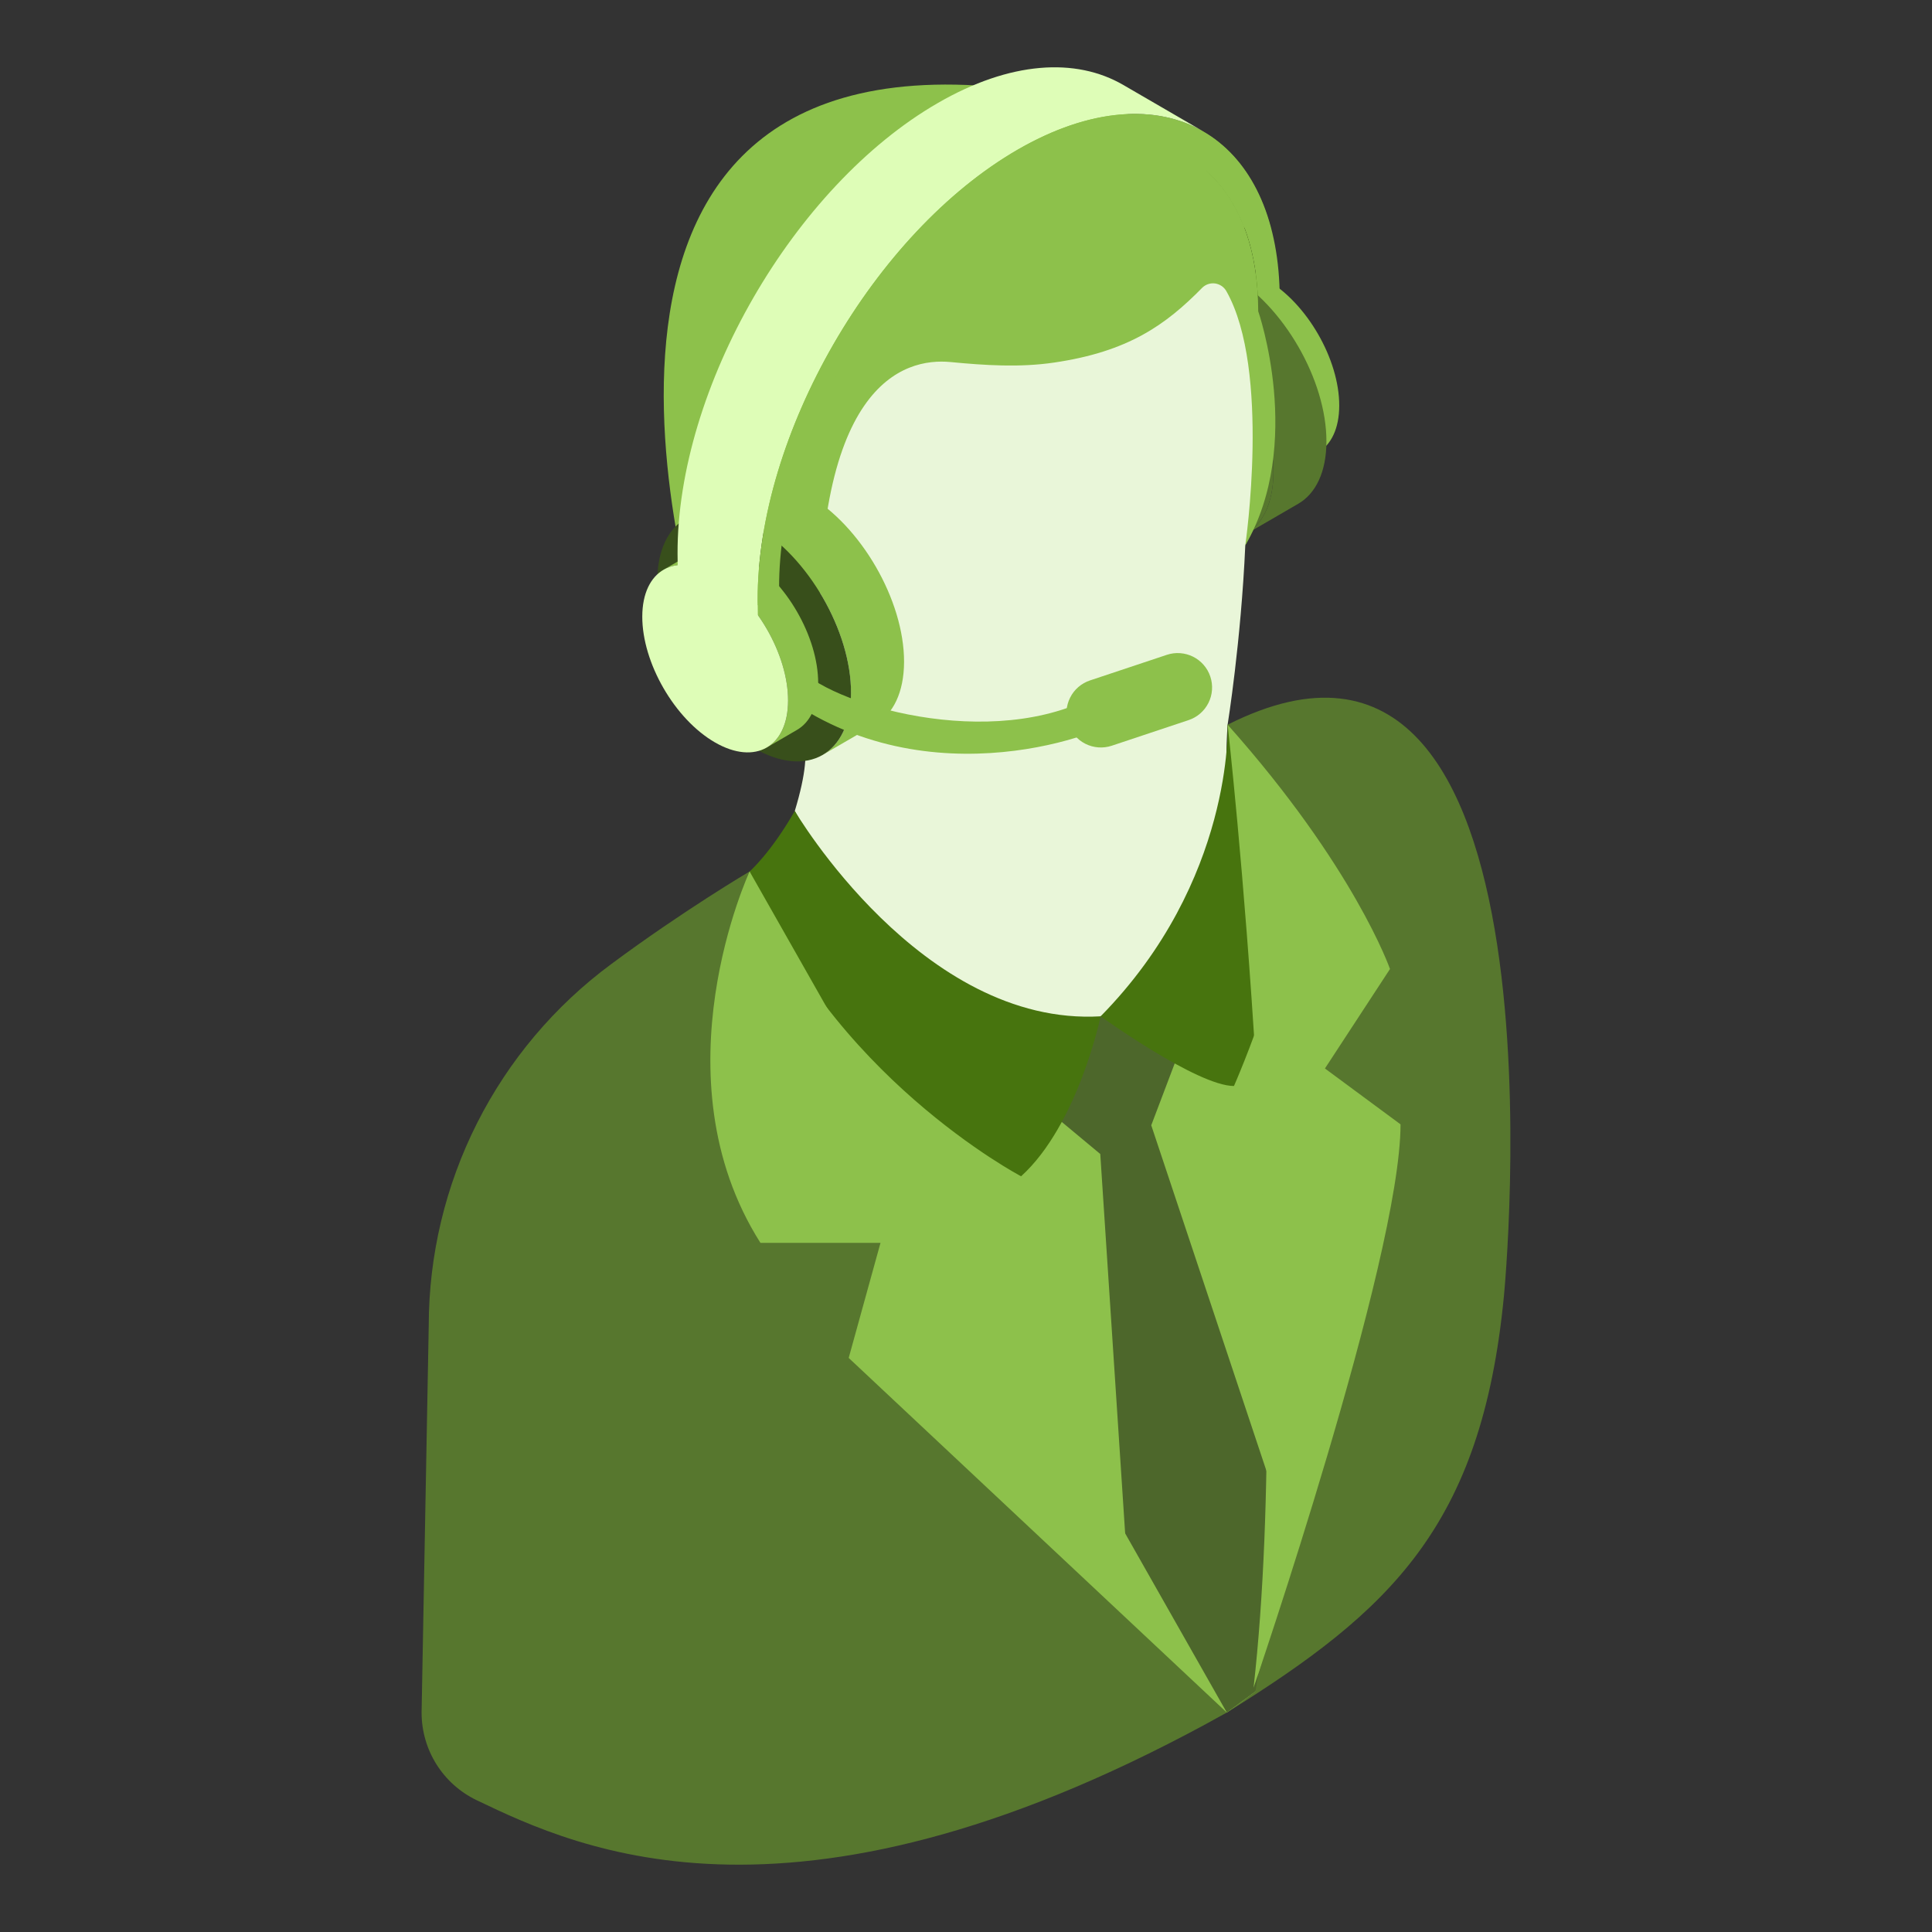 <svg width="70" height="70" viewBox="0 0 70 70" fill="none" xmlns="http://www.w3.org/2000/svg">
<rect x="0" y="0" width="70" height="70" fill="#333333" stroke="none"/>
<path d="M46.368 10.828C46.351 5.216 42.619 2.736 37.864 4.91V5.814C42.19 3.881 45.574 6.16 45.588 11.277L45.913 11.095L46.404 12.24L46.368 10.826V10.828Z" fill="#8DC14B"/>
<path d="M44.01 9.954C44.491 9.674 45.156 9.713 45.891 10.137C47.349 10.98 48.528 13.021 48.523 14.699C48.521 15.532 48.227 16.117 47.753 16.393L46.9 16.888C47.375 16.612 47.669 16.027 47.67 15.194C47.676 13.517 46.497 11.476 45.038 10.633C44.303 10.21 43.638 10.171 43.158 10.45L44.01 9.954Z" fill="#8DC14B"/>
<path d="M42.064 9.698C42.701 9.327 43.586 9.379 44.562 9.943C46.5 11.063 48.066 13.775 48.059 16.002C48.056 17.108 47.667 17.888 47.037 18.253L45.115 19.369C45.745 19.004 46.136 18.225 46.138 17.118C46.145 14.89 44.579 12.179 42.64 11.059C41.665 10.496 40.781 10.443 40.142 10.814L42.064 9.698Z" fill="#57772E"/>
<path d="M42.64 11.06C40.702 9.94 39.126 10.837 39.119 13.066C39.113 15.292 40.678 18.005 42.619 19.125C44.556 20.245 46.133 19.347 46.138 17.118C46.145 14.89 44.579 12.18 42.64 11.06Z" fill="#57772E"/>
<path d="M42.553 12.31C41.216 11.539 40.13 12.158 40.125 13.695C40.121 15.231 41.201 17.101 42.538 17.874C43.875 18.645 44.962 18.026 44.967 16.489C44.971 14.953 43.89 13.083 42.553 12.31Z" fill="#384F1B"/>
<path d="M42.882 17.472C41.544 16.699 40.464 14.829 40.468 13.292C40.468 12.859 40.557 12.499 40.711 12.223C40.347 12.501 40.127 13.005 40.125 13.693C40.121 15.231 41.201 17.101 42.538 17.874C43.498 18.428 44.33 18.264 44.724 17.559C44.278 17.899 43.618 17.896 42.881 17.471L42.882 17.472Z" fill="#8DC14B"/>
<path d="M40.149 4.026C41.71 4.932 42.679 6.859 42.686 9.589L42.722 11.004L45.625 12.69L45.588 11.278C45.581 8.544 44.612 6.618 43.051 5.712L40.149 4.026Z" fill="#47740E"/>
<path d="M45.119 19.76C44.965 23.24 44.479 26.256 44.479 26.256C44.241 29.532 45.121 31.962 44.198 32.854C44.146 35.522 43.316 39.039 43.316 39.039L34.336 39.554L28.797 29.383C29.645 26.573 28.862 26.526 28.655 25.511C28.613 25.309 28.585 25.2 28.585 25.2C29.229 28.256 27.087 15.047 29.712 10.752C31.97 7.055 44.985 7.29 45.654 11.725C46.284 15.183 46.235 16.792 45.119 19.76Z" fill="#E9F6D9"/>
<path d="M45.588 11.277C45.583 9.089 44.958 7.419 43.911 6.377C42.507 4.981 41.475 3.671 36.261 3.164C18.005 1.389 25.626 23.863 25.626 23.863L29.714 24.136C29.331 13.863 32.759 12.954 34.443 13.118C35.693 13.238 36.952 13.32 38.195 13.136C40.883 12.741 42.238 11.771 43.561 10.424C43.622 10.364 43.696 10.319 43.777 10.293C43.858 10.266 43.945 10.259 44.029 10.271C44.114 10.284 44.194 10.316 44.265 10.364C44.335 10.413 44.393 10.477 44.435 10.552C46.05 13.408 45.119 19.76 45.119 19.76C47.258 16.08 45.588 11.277 45.588 11.277Z" fill="#8DC14B"/>
<path d="M26.758 20.999C27.397 20.628 28.28 17.359 29.256 17.923C31.195 19.043 32.761 21.755 32.756 23.982C32.752 25.088 32.361 25.868 31.731 26.233L29.81 27.349C30.44 26.984 30.831 26.205 30.832 25.098C30.839 22.872 29.274 20.159 27.335 19.039C26.359 18.476 25.476 18.423 24.837 18.794L26.758 21V20.999Z" fill="#8DC14B"/>
<path d="M27.335 19.04C25.396 17.92 23.821 18.817 23.814 21.046C23.808 23.272 25.374 25.985 27.313 27.105C29.252 28.225 30.827 27.327 30.834 25.098C30.839 22.87 29.274 20.159 27.335 19.039V19.04Z" fill="#384F1B"/>
<path d="M25.133 20.009C25.613 19.73 26.278 19.771 27.012 20.194C28.47 21.036 29.649 23.078 29.644 24.753C29.644 25.586 29.35 26.173 28.874 26.447L27.783 27.083C28.258 26.807 28.552 26.221 28.553 25.389C28.559 23.712 27.38 21.671 25.921 20.828C25.186 20.404 24.521 20.364 24.041 20.643L25.133 20.009Z" fill="#8DC14B"/>
<path d="M25.921 20.828C24.462 19.985 23.275 20.661 23.271 22.338C23.267 24.014 24.444 26.055 25.903 26.898C27.363 27.741 28.549 27.065 28.553 25.388C28.559 23.712 27.38 21.671 25.921 20.828Z" fill="#DEFDB7"/>
<path d="M24.549 20.062L24.587 23.258L27.488 24.945L27.451 21.75C27.433 15.756 31.662 8.431 36.877 5.419C39.502 3.907 41.885 3.767 43.607 4.766L40.702 3.08C38.983 2.078 36.6 2.216 33.977 3.734C28.76 6.745 24.531 14.071 24.549 20.062Z" fill="#DEFDB7"/>
<path d="M36.879 5.419C31.662 8.431 27.434 15.756 27.451 21.749L27.455 21.925H28.245L28.228 21.3C28.213 15.8 32.095 9.076 36.88 6.313C40.653 4.134 43.87 5.067 45.074 8.25H46.038C44.957 4.21 41.261 2.89 36.879 5.419Z" fill="#8DC14B"/>
<path d="M44.479 26.257C44.479 26.257 44.866 37.699 40.361 38.77C34.891 40.068 31.781 32.49 27.159 31.576C27.159 31.576 24.773 32.981 22.147 34.93C20.099 36.444 18.435 38.416 17.287 40.689C16.139 42.961 15.539 45.471 15.534 48.017L15.275 62.049C15.275 63.407 16.048 64.638 17.273 65.226C20.976 67.001 28.909 70.729 44.45 62.049L44.495 62.021C50.341 58.372 53.679 55.322 54.488 46.98C54.488 46.98 57.172 19.855 44.479 26.257Z" fill="#57772E"/>
<path d="M45.55 28.014C45.402 28.063 45.256 28.104 45.102 28.164C44.856 31.062 43.434 34.8 39.878 36.823C39.878 36.823 35.801 39.189 30.89 34.073C29.728 34.055 28.489 31.839 27.159 31.576C27.159 31.576 39.145 55.88 44.45 62.049C44.45 62.049 44.863 61.761 45.489 61.282L45.419 61.149C45.419 61.149 50.035 48.661 45.55 28.014Z" fill="#8DC14B"/>
<path d="M44.115 34.433L41.712 40.771L46.431 54.928L45.489 61.282L44.45 62.049L40.884 57.354L39.865 41.812L36.299 38.842L44.115 34.433Z" fill="#4D672B"/>
<path d="M44.479 26.257C44.479 26.257 44.709 31.909 39.878 36.823C39.878 36.823 43.38 39.348 44.709 39.348C44.709 39.348 47.169 33.767 46.794 31.063C46.418 28.36 44.941 28.631 44.479 26.257ZM27.159 31.576C27.159 31.576 27.917 30.919 28.797 29.383C28.797 29.383 33.386 37.201 39.878 36.823C39.878 36.823 39.056 40.755 36.996 42.619C36.996 42.619 29.978 38.934 27.159 31.576Z" fill="#47740E"/>
<path d="M27.553 45.032H31.902L30.75 49.2L44.45 62.049L27.16 31.576C27.16 31.576 23.712 38.982 27.553 45.032ZM50.362 35.109C50.362 35.109 49.078 31.416 44.479 26.257C44.479 26.257 46.917 47.859 45.419 61.149C45.419 61.149 50.744 45.601 50.744 40.737L48.005 38.713L50.362 35.109Z" fill="#8DC14B"/>
<path d="M40.159 24.924C36.467 27.349 30.365 25.651 28.958 24.237C28.752 24.72 29.014 25.015 28.797 25.495C34.251 29.102 40.695 26.256 40.468 26.037C40.335 25.565 40.289 25.397 40.159 24.924Z" fill="#8DC14B"/>
<path d="M43.852 24.514C43.8 24.359 43.719 24.215 43.611 24.091C43.504 23.968 43.374 23.866 43.227 23.793C43.081 23.72 42.922 23.677 42.758 23.665C42.595 23.653 42.431 23.674 42.276 23.726L39.493 24.653C39.179 24.757 38.919 24.982 38.772 25.278C38.624 25.574 38.599 25.916 38.704 26.23C38.808 26.544 39.033 26.803 39.329 26.951C39.625 27.099 39.967 27.123 40.281 27.019L43.063 26.092C43.218 26.04 43.362 25.959 43.486 25.851C43.61 25.744 43.711 25.613 43.785 25.467C43.858 25.32 43.902 25.161 43.913 24.997C43.925 24.834 43.904 24.669 43.852 24.514Z" fill="#8DC14B"/>
</svg>
